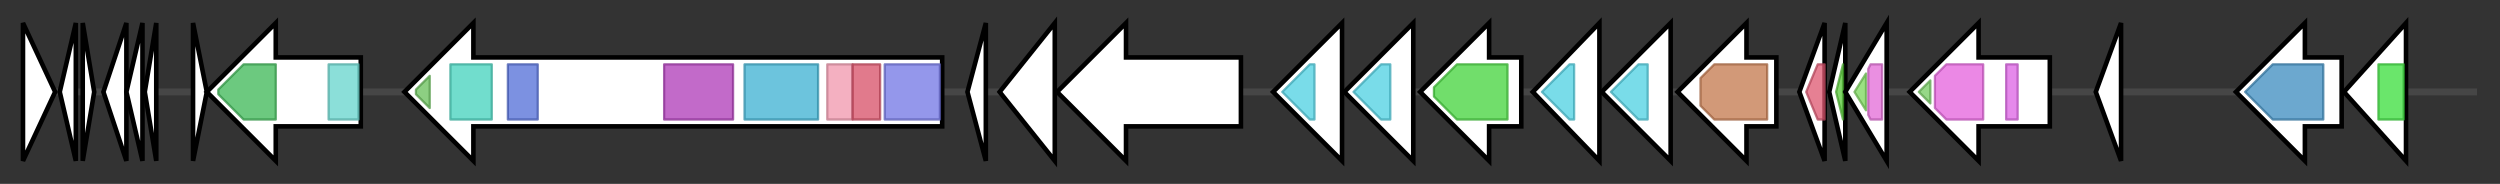 <svg version="1.1" baseProfile="full" xmlns="http://www.w3.org/2000/svg" width="1087.9" height="80">
	<rect width="100%" height="100%" fill="#333333" stroke="none"/>
	<g>
		<line x1="10" y1="40.0" x2="1077.9" y2="40.0" style="stroke:rgb(70,70,70); stroke-width:3 "/>
		<g>
			<title> (ctg1026_1)</title>
			<polygon class=" (ctg1026_1)" points="10,10 24,40 10,70" fill="rgb(255,255,255)" fill-opacity="1.0" stroke="rgb(0,0,0)" stroke-width="2"  />
		</g>
		<g>
			<title> (ctg1026_2)</title>
			<polygon class=" (ctg1026_2)" points="26,40 33,10 33,70" fill="rgb(255,255,255)" fill-opacity="1.0" stroke="rgb(0,0,0)" stroke-width="2"  />
		</g>
		<g>
			<title> (ctg1026_3)</title>
			<polygon class=" (ctg1026_3)" points="36,10 41,40 36,70" fill="rgb(255,255,255)" fill-opacity="1.0" stroke="rgb(0,0,0)" stroke-width="2"  />
		</g>
		<g>
			<title> (ctg1026_4)</title>
			<polygon class=" (ctg1026_4)" points="45,40 55,10 55,70" fill="rgb(255,255,255)" fill-opacity="1.0" stroke="rgb(0,0,0)" stroke-width="2"  />
		</g>
		<g>
			<title> (ctg1026_5)</title>
			<polygon class=" (ctg1026_5)" points="55,40 62,10 62,70" fill="rgb(255,255,255)" fill-opacity="1.0" stroke="rgb(0,0,0)" stroke-width="2"  />
		</g>
		<g>
			<title> (ctg1026_6)</title>
			<polygon class=" (ctg1026_6)" points="63,40 68,10 68,70" fill="rgb(255,255,255)" fill-opacity="1.0" stroke="rgb(0,0,0)" stroke-width="2"  />
		</g>
		<g>
			<title> (ctg1026_7)</title>
			<polygon class=" (ctg1026_7)" points="84,10 90,40 84,70" fill="rgb(255,255,255)" fill-opacity="1.0" stroke="rgb(0,0,0)" stroke-width="2"  />
		</g>
		<g>
			<title> (ctg1026_8)</title>
			<polygon class=" (ctg1026_8)" points="157,25 120,25 120,10 90,40 120,70 120,55 157,55" fill="rgb(255,255,255)" fill-opacity="1.0" stroke="rgb(0,0,0)" stroke-width="2"  />
			<g>
				<title>Sulfotransfer_3 (PF13469)
"Sulfotransferase family"</title>
				<polygon class="PF13469" points="95,39 106,28 120,28 120,52 106,52 95,41" stroke-linejoin="round" width="25" height="24" fill="rgb(59,182,84)" stroke="rgb(47,145,67)" stroke-width="1" opacity="0.75" />
			</g>
			<g>
				<title>NAD_binding_4 (PF07993)
"Male sterility protein"</title>
				<rect class="PF07993" x="143" y="28" stroke-linejoin="round" width="13" height="24" fill="rgb(100,212,204)" stroke="rgb(80,169,163)" stroke-width="1" opacity="0.75" />
			</g>
		</g>
		<g>
			<title> (ctg1026_9)</title>
			<polygon class=" (ctg1026_9)" points="410,25 206,25 206,10 176,40 206,70 206,55 410,55" fill="rgb(255,255,255)" fill-opacity="1.0" stroke="rgb(0,0,0)" stroke-width="2"  />
			<g>
				<title>PP-binding (PF00550)
"Phosphopantetheine attachment site"</title>
				<polygon class="PF00550" points="181,39 187,33 187,47 181,41" stroke-linejoin="round" width="6" height="24" fill="rgb(103,191,88)" stroke="rgb(82,152,70)" stroke-width="1" opacity="0.75" />
			</g>
			<g>
				<title>KR (PF08659)
"KR domain"</title>
				<rect class="PF08659" x="196" y="28" stroke-linejoin="round" width="18" height="24" fill="rgb(66,209,188)" stroke="rgb(52,167,150)" stroke-width="1" opacity="0.75" />
			</g>
			<g>
				<title>ADH_zinc_N (PF00107)
"Zinc-binding dehydrogenase"</title>
				<rect class="PF00107" x="221" y="28" stroke-linejoin="round" width="13" height="24" fill="rgb(81,108,215)" stroke="rgb(64,86,172)" stroke-width="1" opacity="0.75" />
			</g>
			<g>
				<title>PS-DH (PF14765)
"Polyketide synthase dehydratase"</title>
				<rect class="PF14765" x="289" y="28" stroke-linejoin="round" width="30" height="24" fill="rgb(173,56,182)" stroke="rgb(138,44,145)" stroke-width="1" opacity="0.75" />
			</g>
			<g>
				<title>Acyl_transf_1 (PF00698)
"Acyl transferase domain"</title>
				<rect class="PF00698" x="324" y="28" stroke-linejoin="round" width="32" height="24" fill="rgb(59,176,209)" stroke="rgb(47,140,167)" stroke-width="1" opacity="0.75" />
			</g>
			<g>
				<title>KAsynt_C_assoc (PF16197)
"Ketoacyl-synthetase C-terminal extension"</title>
				<rect class="PF16197" x="360" y="28" stroke-linejoin="round" width="11" height="24" fill="rgb(240,150,172)" stroke="rgb(192,120,137)" stroke-width="1" opacity="0.75" />
			</g>
			<g>
				<title>Ketoacyl-synt_C (PF02801)
"Beta-ketoacyl synthase, C-terminal domain"</title>
				<rect class="PF02801" x="371" y="28" stroke-linejoin="round" width="12" height="24" fill="rgb(215,78,102)" stroke="rgb(172,62,81)" stroke-width="1" opacity="0.75" />
			</g>
			<g>
				<title>ketoacyl-synt (PF00109)
"Beta-ketoacyl synthase, N-terminal domain"</title>
				<rect class="PF00109" x="385" y="28" stroke-linejoin="round" width="24" height="24" fill="rgb(112,116,228)" stroke="rgb(89,92,182)" stroke-width="1" opacity="0.75" />
			</g>
		</g>
		<g>
			<title> (ctg1026_10)</title>
			<polygon class=" (ctg1026_10)" points="421,40 429,10 429,70" fill="rgb(255,255,255)" fill-opacity="1.0" stroke="rgb(0,0,0)" stroke-width="2"  />
		</g>
		<g>
			<title> (ctg1026_11)</title>
			<polygon class=" (ctg1026_11)" points="435,40 459,10 459,70" fill="rgb(255,255,255)" fill-opacity="1.0" stroke="rgb(0,0,0)" stroke-width="2"  />
		</g>
		<g>
			<title> (ctg1026_12)</title>
			<polygon class=" (ctg1026_12)" points="540,25 490,25 490,10 460,40 490,70 490,55 540,55" fill="rgb(255,255,255)" fill-opacity="1.0" stroke="rgb(0,0,0)" stroke-width="2"  />
		</g>
		<g>
			<title> (ctg1026_13)</title>
			<polygon class=" (ctg1026_13)" points="584,25 584,25 584,10 554,40 584,70 584,55 584,55" fill="rgb(255,255,255)" fill-opacity="1.0" stroke="rgb(0,0,0)" stroke-width="2"  />
			<g>
				<title>BPD_transp_1 (PF00528)
"Binding-protein-dependent transport system inner membrane component"</title>
				<polygon class="PF00528" points="558,40 570,28 572,28 572,52 570,52" stroke-linejoin="round" width="18" height="24" fill="rgb(77,208,225)" stroke="rgb(61,166,180)" stroke-width="1" opacity="0.75" />
			</g>
		</g>
		<g>
			<title> (ctg1026_14)</title>
			<polygon class=" (ctg1026_14)" points="615,25 615,25 615,10 585,40 615,70 615,55 615,55" fill="rgb(255,255,255)" fill-opacity="1.0" stroke="rgb(0,0,0)" stroke-width="2"  />
			<g>
				<title>BPD_transp_1 (PF00528)
"Binding-protein-dependent transport system inner membrane component"</title>
				<polygon class="PF00528" points="589,40 601,28 605,28 605,52 601,52" stroke-linejoin="round" width="20" height="24" fill="rgb(77,208,225)" stroke="rgb(61,166,180)" stroke-width="1" opacity="0.75" />
			</g>
		</g>
		<g>
			<title> (ctg1026_15)</title>
			<polygon class=" (ctg1026_15)" points="662,25 648,25 648,10 618,40 648,70 648,55 662,55" fill="rgb(255,255,255)" fill-opacity="1.0" stroke="rgb(0,0,0)" stroke-width="2"  />
			<g>
				<title>SBP_bac_8 (PF13416)
"Bacterial extracellular solute-binding protein"</title>
				<polygon class="PF13416" points="624,38 634,28 656,28 656,52 634,52 624,42" stroke-linejoin="round" width="32" height="24" fill="rgb(66,211,58)" stroke="rgb(52,168,46)" stroke-width="1" opacity="0.75" />
			</g>
		</g>
		<g>
			<title> (ctg1026_16)</title>
			<polygon class=" (ctg1026_16)" points="667,40 696,10 696,70" fill="rgb(255,255,255)" fill-opacity="1.0" stroke="rgb(0,0,0)" stroke-width="2"  />
			<g>
				<title>BPD_transp_1 (PF00528)
"Binding-protein-dependent transport system inner membrane component"</title>
				<polygon class="PF00528" points="671,40 683,28 685,28 685,52 683,52" stroke-linejoin="round" width="18" height="24" fill="rgb(77,208,225)" stroke="rgb(61,166,180)" stroke-width="1" opacity="0.75" />
			</g>
		</g>
		<g>
			<title> (ctg1026_17)</title>
			<polygon class=" (ctg1026_17)" points="727,25 727,25 727,10 697,40 727,70 727,55 727,55" fill="rgb(255,255,255)" fill-opacity="1.0" stroke="rgb(0,0,0)" stroke-width="2"  />
			<g>
				<title>BPD_transp_1 (PF00528)
"Binding-protein-dependent transport system inner membrane component"</title>
				<polygon class="PF00528" points="701,40 713,28 717,28 717,52 713,52" stroke-linejoin="round" width="20" height="24" fill="rgb(77,208,225)" stroke="rgb(61,166,180)" stroke-width="1" opacity="0.75" />
			</g>
		</g>
		<g>
			<title> (ctg1026_18)</title>
			<polygon class=" (ctg1026_18)" points="773,25 760,25 760,10 730,40 760,70 760,55 773,55" fill="rgb(255,255,255)" fill-opacity="1.0" stroke="rgb(0,0,0)" stroke-width="2"  />
			<g>
				<title>SBP_bac_1 (PF01547)
"Bacterial extracellular solute-binding protein"</title>
				<polygon class="PF01547" points="740,34 746,28 769,28 769,52 746,52 740,46" stroke-linejoin="round" width="29" height="24" fill="rgb(195,119,75)" stroke="rgb(156,95,60)" stroke-width="1" opacity="0.75" />
			</g>
		</g>
		<g>
			<title> (ctg1026_19)</title>
			<polygon class=" (ctg1026_19)" points="783,40 794,10 794,70" fill="rgb(255,255,255)" fill-opacity="1.0" stroke="rgb(0,0,0)" stroke-width="2"  />
			<g>
				<title>Ribosomal_L20 (PF00453)
"Ribosomal protein L20"</title>
				<polygon class="PF00453" points="786,40 791,28 794,28 794,52 791,52" stroke-linejoin="round" width="10" height="24" fill="rgb(221,85,111)" stroke="rgb(176,67,88)" stroke-width="1" opacity="0.75" />
			</g>
		</g>
		<g>
			<title> (ctg1026_20)</title>
			<polygon class=" (ctg1026_20)" points="796,40 803,10 803,70" fill="rgb(255,255,255)" fill-opacity="1.0" stroke="rgb(0,0,0)" stroke-width="2"  />
			<g>
				<title>Ribosomal_L35p (PF01632)
"Ribosomal protein L35"</title>
				<polygon class="PF01632" points="799,40 802,28 802,28 802,52 802,52" stroke-linejoin="round" width="6" height="24" fill="rgb(87,201,54)" stroke="rgb(69,160,43)" stroke-width="1" opacity="0.75" />
			</g>
		</g>
		<g>
			<title> (ctg1026_21)</title>
			<polygon class=" (ctg1026_21)" points="803,40 821,10 821,70" fill="rgb(255,255,255)" fill-opacity="1.0" stroke="rgb(0,0,0)" stroke-width="2"  />
			<g>
				<title>IF3_C (PF00707)
"Translation initiation factor IF-3, C-terminal domain"</title>
				<polygon class="PF00707" points="807,40 812,32 812,48" stroke-linejoin="round" width="8" height="24" fill="rgb(122,214,90)" stroke="rgb(97,171,72)" stroke-width="1" opacity="0.75" />
			</g>
			<g>
				<title>IF3_N (PF05198)
"Translation initiation factor IF-3, N-terminal domain"</title>
				<polygon class="PF05198" points="813,30 814,28 819,28 819,52 814,52 813,50" stroke-linejoin="round" width="6" height="24" fill="rgb(226,105,214)" stroke="rgb(180,83,171)" stroke-width="1" opacity="0.75" />
			</g>
		</g>
		<g>
			<title> (ctg1026_22)</title>
			<polygon class=" (ctg1026_22)" points="892,25 861,25 861,10 831,40 861,70 861,55 892,55" fill="rgb(255,255,255)" fill-opacity="1.0" stroke="rgb(0,0,0)" stroke-width="2"  />
			<g>
				<title>HGTP_anticodon (PF03129)
"Anticodon binding domain"</title>
				<polygon class="PF03129" points="835,40 840,35 840,45" stroke-linejoin="round" width="9" height="24" fill="rgb(115,202,95)" stroke="rgb(92,161,76)" stroke-width="1" opacity="0.75" />
			</g>
			<g>
				<title>tRNA-synt_2b (PF00587)
"tRNA synthetase class II core domain (G, H, P, S and T)"</title>
				<polygon class="PF00587" points="842,33 847,28 863,28 863,52 847,52 842,47" stroke-linejoin="round" width="21" height="24" fill="rgb(228,96,220)" stroke="rgb(182,76,176)" stroke-width="1" opacity="0.75" />
			</g>
			<g>
				<title>tRNA_SAD (PF07973)
"Threonyl and Alanyl tRNA synthetase second additional domain"</title>
				<rect class="PF07973" x="873" y="28" stroke-linejoin="round" width="5" height="24" fill="rgb(220,97,228)" stroke="rgb(176,77,182)" stroke-width="1" opacity="0.75" />
			</g>
		</g>
		<g>
			<title> (ctg1026_23)</title>
			<polygon class=" (ctg1026_23)" points="912,40 923,10 923,70" fill="rgb(255,255,255)" fill-opacity="1.0" stroke="rgb(0,0,0)" stroke-width="2"  />
		</g>
		<g>
			<title> (ctg1026_24)</title>
			<polygon class=" (ctg1026_24)" points="1019,25 1003,25 1003,10 973,40 1003,70 1003,55 1019,55" fill="rgb(255,255,255)" fill-opacity="1.0" stroke="rgb(0,0,0)" stroke-width="2"  />
			<g>
				<title>DegT_DnrJ_EryC1 (PF01041)
"DegT/DnrJ/EryC1/StrS aminotransferase family"</title>
				<polygon class="PF01041" points="977,40 989,28 1011,28 1011,52 989,52" stroke-linejoin="round" width="37" height="24" fill="rgb(59,139,191)" stroke="rgb(47,111,152)" stroke-width="1" opacity="0.75" />
			</g>
		</g>
		<g>
			<title> (ctg1026_25)</title>
			<polygon class=" (ctg1026_25)" points="1020,40 1047,10 1047,70" fill="rgb(255,255,255)" fill-opacity="1.0" stroke="rgb(0,0,0)" stroke-width="2"  />
			<g>
				<title>Polysacc_deac_1 (PF01522)
"Polysaccharide deacetylase"</title>
				<polygon class="PF01522" points="1035,28 1035,28 1046,28 1046,52 1035,52 1035,52" stroke-linejoin="round" width="11" height="24" fill="rgb(56,221,58)" stroke="rgb(44,176,46)" stroke-width="1" opacity="0.75" />
			</g>
		</g>
	</g>
</svg>

